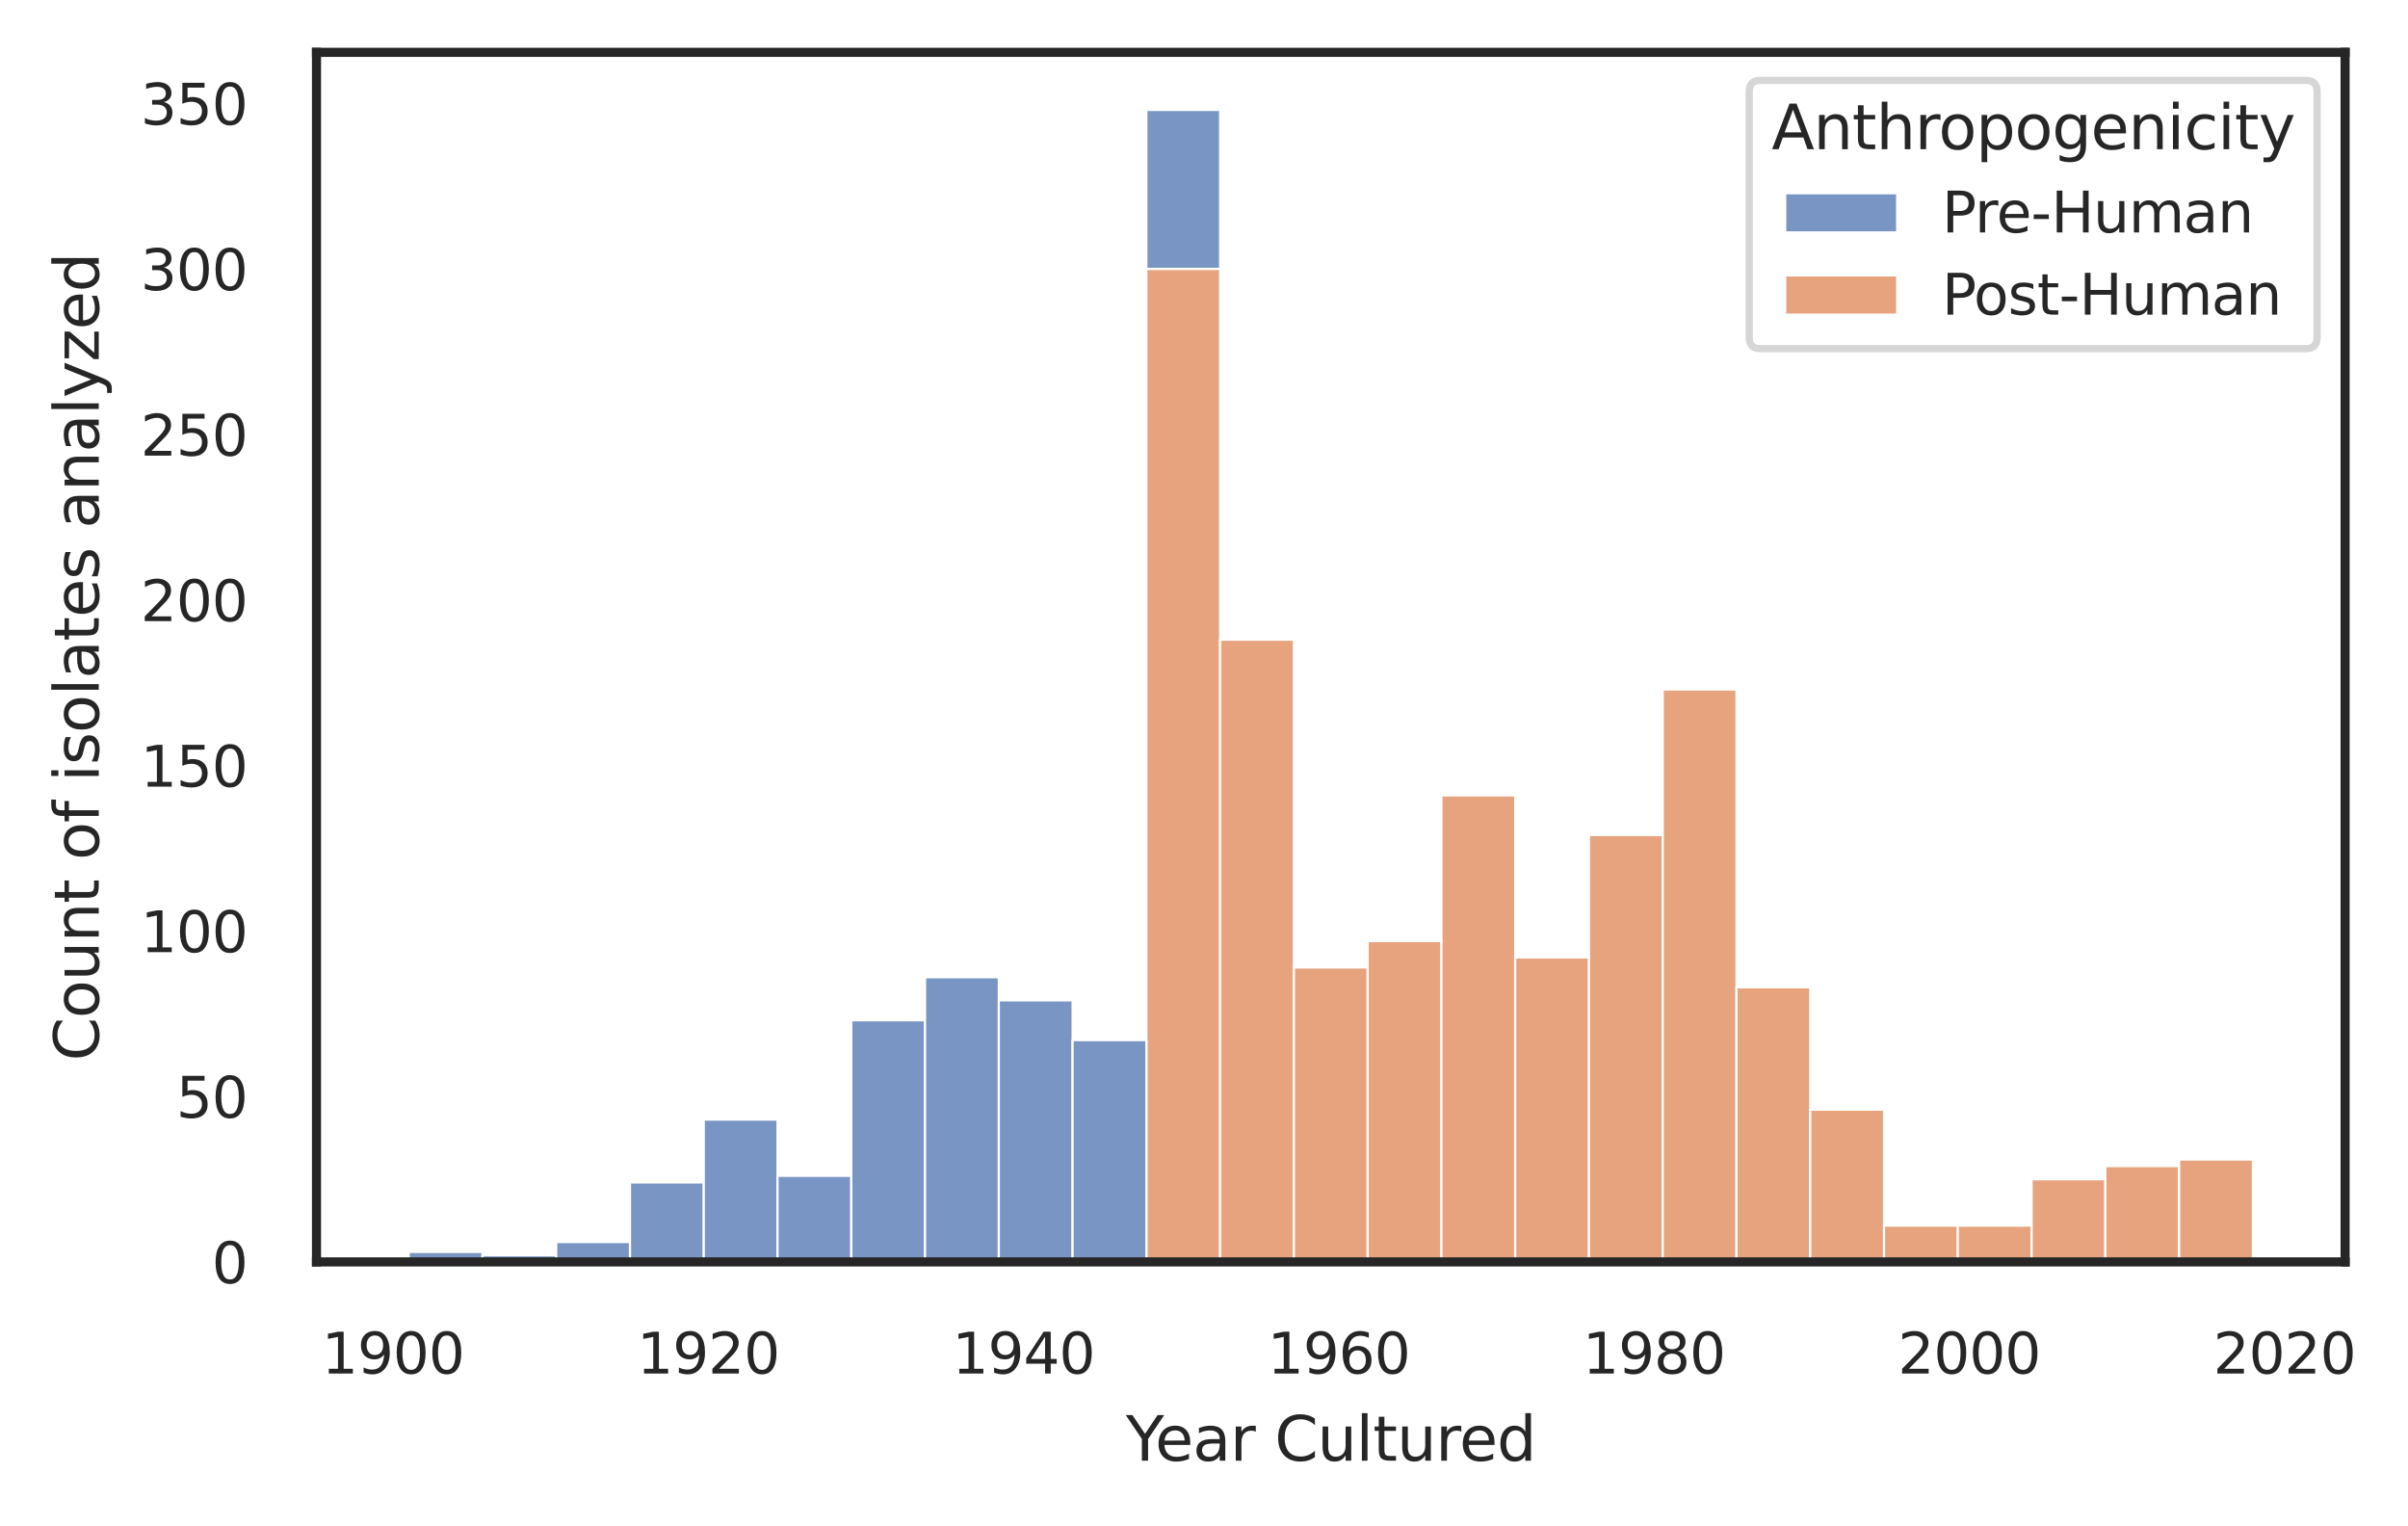 <?xml version="1.0" encoding="utf-8" standalone="no"?>
<!DOCTYPE svg PUBLIC "-//W3C//DTD SVG 1.1//EN"
  "http://www.w3.org/Graphics/SVG/1.1/DTD/svg11.dtd">
<svg xmlns:xlink="http://www.w3.org/1999/xlink" width="331.179pt" height="209.802pt" viewBox="0 0 331.179 209.802" xmlns="http://www.w3.org/2000/svg" version="1.1">
 <defs>
  <style type="text/css">*{stroke-linejoin: round; stroke-linecap: butt}</style>
 </defs>
 <g id="figure_1">
  <g id="patch_1">
   <path d="M 0 209.802 
L 331.179 209.802 
L 331.179 0 
L 0 0 
z
" style="fill: #ffffff"/>
  </g>
  <g id="axes_1">
   <g id="patch_2">
    <path d="M 43.527 173.52 
L 322.527 173.52 
L 322.527 7.2 
L 43.527 7.2 
z
" style="fill: #ffffff"/>
   </g>
   <g id="matplotlib.axis_1">
    <g id="xtick_1">
     <g id="text_1">
      <!-- 1900 -->
      <g style="fill: #262626" transform="translate(44.243 188.871)scale(0.077 -0.077)">
       <defs>
        <path id="DejaVuSans-31" d="M 794 531 
L 1825 531 
L 1825 4091 
L 703 3866 
L 703 4441 
L 1819 4666 
L 2450 4666 
L 2450 531 
L 3481 531 
L 3481 0 
L 794 0 
L 794 531 
z
" transform="scale(0.016)"/>
        <path id="DejaVuSans-39" d="M 703 97 
L 703 672 
Q 941 559 1184 500 
Q 1428 441 1663 441 
Q 2288 441 2617 861 
Q 2947 1281 2994 2138 
Q 2813 1869 2534 1725 
Q 2256 1581 1919 1581 
Q 1219 1581 811 2004 
Q 403 2428 403 3163 
Q 403 3881 828 4315 
Q 1253 4750 1959 4750 
Q 2769 4750 3195 4129 
Q 3622 3509 3622 2328 
Q 3622 1225 3098 567 
Q 2575 -91 1691 -91 
Q 1453 -91 1209 -44 
Q 966 3 703 97 
z
M 1959 2075 
Q 2384 2075 2632 2365 
Q 2881 2656 2881 3163 
Q 2881 3666 2632 3958 
Q 2384 4250 1959 4250 
Q 1534 4250 1286 3958 
Q 1038 3666 1038 3163 
Q 1038 2656 1286 2365 
Q 1534 2075 1959 2075 
z
" transform="scale(0.016)"/>
        <path id="DejaVuSans-30" d="M 2034 4250 
Q 1547 4250 1301 3770 
Q 1056 3291 1056 2328 
Q 1056 1369 1301 889 
Q 1547 409 2034 409 
Q 2525 409 2770 889 
Q 3016 1369 3016 2328 
Q 3016 3291 2770 3770 
Q 2525 4250 2034 4250 
z
M 2034 4750 
Q 2819 4750 3233 4129 
Q 3647 3509 3647 2328 
Q 3647 1150 3233 529 
Q 2819 -91 2034 -91 
Q 1250 -91 836 529 
Q 422 1150 422 2328 
Q 422 3509 836 4129 
Q 1250 4750 2034 4750 
z
" transform="scale(0.016)"/>
       </defs>
       <use xlink:href="#DejaVuSans-31"/>
       <use xlink:href="#DejaVuSans-39" x="63.623"/>
       <use xlink:href="#DejaVuSans-30" x="127.246"/>
       <use xlink:href="#DejaVuSans-30" x="190.869"/>
      </g>
     </g>
    </g>
    <g id="xtick_2">
     <g id="text_2">
      <!-- 1920 -->
      <g style="fill: #262626" transform="translate(87.599 188.871)scale(0.077 -0.077)">
       <defs>
        <path id="DejaVuSans-32" d="M 1228 531 
L 3431 531 
L 3431 0 
L 469 0 
L 469 531 
Q 828 903 1448 1529 
Q 2069 2156 2228 2338 
Q 2531 2678 2651 2914 
Q 2772 3150 2772 3378 
Q 2772 3750 2511 3984 
Q 2250 4219 1831 4219 
Q 1534 4219 1204 4116 
Q 875 4013 500 3803 
L 500 4441 
Q 881 4594 1212 4672 
Q 1544 4750 1819 4750 
Q 2544 4750 2975 4387 
Q 3406 4025 3406 3419 
Q 3406 3131 3298 2873 
Q 3191 2616 2906 2266 
Q 2828 2175 2409 1742 
Q 1991 1309 1228 531 
z
" transform="scale(0.016)"/>
       </defs>
       <use xlink:href="#DejaVuSans-31"/>
       <use xlink:href="#DejaVuSans-39" x="63.623"/>
       <use xlink:href="#DejaVuSans-32" x="127.246"/>
       <use xlink:href="#DejaVuSans-30" x="190.869"/>
      </g>
     </g>
    </g>
    <g id="xtick_3">
     <g id="text_3">
      <!-- 1940 -->
      <g style="fill: #262626" transform="translate(130.956 188.871)scale(0.077 -0.077)">
       <defs>
        <path id="DejaVuSans-34" d="M 2419 4116 
L 825 1625 
L 2419 1625 
L 2419 4116 
z
M 2253 4666 
L 3047 4666 
L 3047 1625 
L 3713 1625 
L 3713 1100 
L 3047 1100 
L 3047 0 
L 2419 0 
L 2419 1100 
L 313 1100 
L 313 1709 
L 2253 4666 
z
" transform="scale(0.016)"/>
       </defs>
       <use xlink:href="#DejaVuSans-31"/>
       <use xlink:href="#DejaVuSans-39" x="63.623"/>
       <use xlink:href="#DejaVuSans-34" x="127.246"/>
       <use xlink:href="#DejaVuSans-30" x="190.869"/>
      </g>
     </g>
    </g>
    <g id="xtick_4">
     <g id="text_4">
      <!-- 1960 -->
      <g style="fill: #262626" transform="translate(174.313 188.871)scale(0.077 -0.077)">
       <defs>
        <path id="DejaVuSans-36" d="M 2113 2584 
Q 1688 2584 1439 2293 
Q 1191 2003 1191 1497 
Q 1191 994 1439 701 
Q 1688 409 2113 409 
Q 2538 409 2786 701 
Q 3034 994 3034 1497 
Q 3034 2003 2786 2293 
Q 2538 2584 2113 2584 
z
M 3366 4563 
L 3366 3988 
Q 3128 4100 2886 4159 
Q 2644 4219 2406 4219 
Q 1781 4219 1451 3797 
Q 1122 3375 1075 2522 
Q 1259 2794 1537 2939 
Q 1816 3084 2150 3084 
Q 2853 3084 3261 2657 
Q 3669 2231 3669 1497 
Q 3669 778 3244 343 
Q 2819 -91 2113 -91 
Q 1303 -91 875 529 
Q 447 1150 447 2328 
Q 447 3434 972 4092 
Q 1497 4750 2381 4750 
Q 2619 4750 2861 4703 
Q 3103 4656 3366 4563 
z
" transform="scale(0.016)"/>
       </defs>
       <use xlink:href="#DejaVuSans-31"/>
       <use xlink:href="#DejaVuSans-39" x="63.623"/>
       <use xlink:href="#DejaVuSans-36" x="127.246"/>
       <use xlink:href="#DejaVuSans-30" x="190.869"/>
      </g>
     </g>
    </g>
    <g id="xtick_5">
     <g id="text_5">
      <!-- 1980 -->
      <g style="fill: #262626" transform="translate(217.669 188.871)scale(0.077 -0.077)">
       <defs>
        <path id="DejaVuSans-38" d="M 2034 2216 
Q 1584 2216 1326 1975 
Q 1069 1734 1069 1313 
Q 1069 891 1326 650 
Q 1584 409 2034 409 
Q 2484 409 2743 651 
Q 3003 894 3003 1313 
Q 3003 1734 2745 1975 
Q 2488 2216 2034 2216 
z
M 1403 2484 
Q 997 2584 770 2862 
Q 544 3141 544 3541 
Q 544 4100 942 4425 
Q 1341 4750 2034 4750 
Q 2731 4750 3128 4425 
Q 3525 4100 3525 3541 
Q 3525 3141 3298 2862 
Q 3072 2584 2669 2484 
Q 3125 2378 3379 2068 
Q 3634 1759 3634 1313 
Q 3634 634 3220 271 
Q 2806 -91 2034 -91 
Q 1263 -91 848 271 
Q 434 634 434 1313 
Q 434 1759 690 2068 
Q 947 2378 1403 2484 
z
M 1172 3481 
Q 1172 3119 1398 2916 
Q 1625 2713 2034 2713 
Q 2441 2713 2670 2916 
Q 2900 3119 2900 3481 
Q 2900 3844 2670 4047 
Q 2441 4250 2034 4250 
Q 1625 4250 1398 4047 
Q 1172 3844 1172 3481 
z
" transform="scale(0.016)"/>
       </defs>
       <use xlink:href="#DejaVuSans-31"/>
       <use xlink:href="#DejaVuSans-39" x="63.623"/>
       <use xlink:href="#DejaVuSans-38" x="127.246"/>
       <use xlink:href="#DejaVuSans-30" x="190.869"/>
      </g>
     </g>
    </g>
    <g id="xtick_6">
     <g id="text_6">
      <!-- 2000 -->
      <g style="fill: #262626" transform="translate(261.026 188.871)scale(0.077 -0.077)">
       <use xlink:href="#DejaVuSans-32"/>
       <use xlink:href="#DejaVuSans-30" x="63.623"/>
       <use xlink:href="#DejaVuSans-30" x="127.246"/>
       <use xlink:href="#DejaVuSans-30" x="190.869"/>
      </g>
     </g>
    </g>
    <g id="xtick_7">
     <g id="text_7">
      <!-- 2020 -->
      <g style="fill: #262626" transform="translate(304.383 188.871)scale(0.077 -0.077)">
       <use xlink:href="#DejaVuSans-32"/>
       <use xlink:href="#DejaVuSans-30" x="63.623"/>
       <use xlink:href="#DejaVuSans-32" x="127.246"/>
       <use xlink:href="#DejaVuSans-30" x="190.869"/>
      </g>
     </g>
    </g>
    <g id="text_8">
     <!-- Year Cultured -->
     <g style="fill: #262626" transform="translate(154.846 200.855)scale(0.084 -0.084)">
      <defs>
       <path id="DejaVuSans-59" d="M -13 4666 
L 666 4666 
L 1959 2747 
L 3244 4666 
L 3922 4666 
L 2272 2222 
L 2272 0 
L 1638 0 
L 1638 2222 
L -13 4666 
z
" transform="scale(0.016)"/>
       <path id="DejaVuSans-65" d="M 3597 1894 
L 3597 1613 
L 953 1613 
Q 991 1019 1311 708 
Q 1631 397 2203 397 
Q 2534 397 2845 478 
Q 3156 559 3463 722 
L 3463 178 
Q 3153 47 2828 -22 
Q 2503 -91 2169 -91 
Q 1331 -91 842 396 
Q 353 884 353 1716 
Q 353 2575 817 3079 
Q 1281 3584 2069 3584 
Q 2775 3584 3186 3129 
Q 3597 2675 3597 1894 
z
M 3022 2063 
Q 3016 2534 2758 2815 
Q 2500 3097 2075 3097 
Q 1594 3097 1305 2825 
Q 1016 2553 972 2059 
L 3022 2063 
z
" transform="scale(0.016)"/>
       <path id="DejaVuSans-61" d="M 2194 1759 
Q 1497 1759 1228 1600 
Q 959 1441 959 1056 
Q 959 750 1161 570 
Q 1363 391 1709 391 
Q 2188 391 2477 730 
Q 2766 1069 2766 1631 
L 2766 1759 
L 2194 1759 
z
M 3341 1997 
L 3341 0 
L 2766 0 
L 2766 531 
Q 2569 213 2275 61 
Q 1981 -91 1556 -91 
Q 1019 -91 701 211 
Q 384 513 384 1019 
Q 384 1609 779 1909 
Q 1175 2209 1959 2209 
L 2766 2209 
L 2766 2266 
Q 2766 2663 2505 2880 
Q 2244 3097 1772 3097 
Q 1472 3097 1187 3025 
Q 903 2953 641 2809 
L 641 3341 
Q 956 3463 1253 3523 
Q 1550 3584 1831 3584 
Q 2591 3584 2966 3190 
Q 3341 2797 3341 1997 
z
" transform="scale(0.016)"/>
       <path id="DejaVuSans-72" d="M 2631 2963 
Q 2534 3019 2420 3045 
Q 2306 3072 2169 3072 
Q 1681 3072 1420 2755 
Q 1159 2438 1159 1844 
L 1159 0 
L 581 0 
L 581 3500 
L 1159 3500 
L 1159 2956 
Q 1341 3275 1631 3429 
Q 1922 3584 2338 3584 
Q 2397 3584 2469 3576 
Q 2541 3569 2628 3553 
L 2631 2963 
z
" transform="scale(0.016)"/>
       <path id="DejaVuSans-20" transform="scale(0.016)"/>
       <path id="DejaVuSans-43" d="M 4122 4306 
L 4122 3641 
Q 3803 3938 3442 4084 
Q 3081 4231 2675 4231 
Q 1875 4231 1450 3742 
Q 1025 3253 1025 2328 
Q 1025 1406 1450 917 
Q 1875 428 2675 428 
Q 3081 428 3442 575 
Q 3803 722 4122 1019 
L 4122 359 
Q 3791 134 3420 21 
Q 3050 -91 2638 -91 
Q 1578 -91 968 557 
Q 359 1206 359 2328 
Q 359 3453 968 4101 
Q 1578 4750 2638 4750 
Q 3056 4750 3426 4639 
Q 3797 4528 4122 4306 
z
" transform="scale(0.016)"/>
       <path id="DejaVuSans-75" d="M 544 1381 
L 544 3500 
L 1119 3500 
L 1119 1403 
Q 1119 906 1312 657 
Q 1506 409 1894 409 
Q 2359 409 2629 706 
Q 2900 1003 2900 1516 
L 2900 3500 
L 3475 3500 
L 3475 0 
L 2900 0 
L 2900 538 
Q 2691 219 2414 64 
Q 2138 -91 1772 -91 
Q 1169 -91 856 284 
Q 544 659 544 1381 
z
M 1991 3584 
L 1991 3584 
z
" transform="scale(0.016)"/>
       <path id="DejaVuSans-6c" d="M 603 4863 
L 1178 4863 
L 1178 0 
L 603 0 
L 603 4863 
z
" transform="scale(0.016)"/>
       <path id="DejaVuSans-74" d="M 1172 4494 
L 1172 3500 
L 2356 3500 
L 2356 3053 
L 1172 3053 
L 1172 1153 
Q 1172 725 1289 603 
Q 1406 481 1766 481 
L 2356 481 
L 2356 0 
L 1766 0 
Q 1100 0 847 248 
Q 594 497 594 1153 
L 594 3053 
L 172 3053 
L 172 3500 
L 594 3500 
L 594 4494 
L 1172 4494 
z
" transform="scale(0.016)"/>
       <path id="DejaVuSans-64" d="M 2906 2969 
L 2906 4863 
L 3481 4863 
L 3481 0 
L 2906 0 
L 2906 525 
Q 2725 213 2448 61 
Q 2172 -91 1784 -91 
Q 1150 -91 751 415 
Q 353 922 353 1747 
Q 353 2572 751 3078 
Q 1150 3584 1784 3584 
Q 2172 3584 2448 3432 
Q 2725 3281 2906 2969 
z
M 947 1747 
Q 947 1113 1208 752 
Q 1469 391 1925 391 
Q 2381 391 2643 752 
Q 2906 1113 2906 1747 
Q 2906 2381 2643 2742 
Q 2381 3103 1925 3103 
Q 1469 3103 1208 2742 
Q 947 2381 947 1747 
z
" transform="scale(0.016)"/>
      </defs>
      <use xlink:href="#DejaVuSans-59"/>
      <use xlink:href="#DejaVuSans-65" x="47.834"/>
      <use xlink:href="#DejaVuSans-61" x="109.357"/>
      <use xlink:href="#DejaVuSans-72" x="170.637"/>
      <use xlink:href="#DejaVuSans-20" x="211.75"/>
      <use xlink:href="#DejaVuSans-43" x="243.537"/>
      <use xlink:href="#DejaVuSans-75" x="313.361"/>
      <use xlink:href="#DejaVuSans-6c" x="376.74"/>
      <use xlink:href="#DejaVuSans-74" x="404.523"/>
      <use xlink:href="#DejaVuSans-75" x="443.732"/>
      <use xlink:href="#DejaVuSans-72" x="507.111"/>
      <use xlink:href="#DejaVuSans-65" x="545.975"/>
      <use xlink:href="#DejaVuSans-64" x="607.498"/>
     </g>
    </g>
   </g>
   <g id="matplotlib.axis_2">
    <g id="ytick_1">
     <g id="text_9">
      <!-- 0 -->
      <g style="fill: #262626" transform="translate(29.128 176.445)scale(0.077 -0.077)">
       <use xlink:href="#DejaVuSans-30"/>
      </g>
     </g>
    </g>
    <g id="ytick_2">
     <g id="text_10">
      <!-- 50 -->
      <g style="fill: #262626" transform="translate(24.229 153.687)scale(0.077 -0.077)">
       <defs>
        <path id="DejaVuSans-35" d="M 691 4666 
L 3169 4666 
L 3169 4134 
L 1269 4134 
L 1269 2991 
Q 1406 3038 1543 3061 
Q 1681 3084 1819 3084 
Q 2600 3084 3056 2656 
Q 3513 2228 3513 1497 
Q 3513 744 3044 326 
Q 2575 -91 1722 -91 
Q 1428 -91 1123 -41 
Q 819 9 494 109 
L 494 744 
Q 775 591 1075 516 
Q 1375 441 1709 441 
Q 2250 441 2565 725 
Q 2881 1009 2881 1497 
Q 2881 1984 2565 2268 
Q 2250 2553 1709 2553 
Q 1456 2553 1204 2497 
Q 953 2441 691 2322 
L 691 4666 
z
" transform="scale(0.016)"/>
       </defs>
       <use xlink:href="#DejaVuSans-35"/>
       <use xlink:href="#DejaVuSans-30" x="63.623"/>
      </g>
     </g>
    </g>
    <g id="ytick_3">
     <g id="text_11">
      <!-- 100 -->
      <g style="fill: #262626" transform="translate(19.33 130.928)scale(0.077 -0.077)">
       <use xlink:href="#DejaVuSans-31"/>
       <use xlink:href="#DejaVuSans-30" x="63.623"/>
       <use xlink:href="#DejaVuSans-30" x="127.246"/>
      </g>
     </g>
    </g>
    <g id="ytick_4">
     <g id="text_12">
      <!-- 150 -->
      <g style="fill: #262626" transform="translate(19.33 108.17)scale(0.077 -0.077)">
       <use xlink:href="#DejaVuSans-31"/>
       <use xlink:href="#DejaVuSans-35" x="63.623"/>
       <use xlink:href="#DejaVuSans-30" x="127.246"/>
      </g>
     </g>
    </g>
    <g id="ytick_5">
     <g id="text_13">
      <!-- 200 -->
      <g style="fill: #262626" transform="translate(19.33 85.411)scale(0.077 -0.077)">
       <use xlink:href="#DejaVuSans-32"/>
       <use xlink:href="#DejaVuSans-30" x="63.623"/>
       <use xlink:href="#DejaVuSans-30" x="127.246"/>
      </g>
     </g>
    </g>
    <g id="ytick_6">
     <g id="text_14">
      <!-- 250 -->
      <g style="fill: #262626" transform="translate(19.33 62.652)scale(0.077 -0.077)">
       <use xlink:href="#DejaVuSans-32"/>
       <use xlink:href="#DejaVuSans-35" x="63.623"/>
       <use xlink:href="#DejaVuSans-30" x="127.246"/>
      </g>
     </g>
    </g>
    <g id="ytick_7">
     <g id="text_15">
      <!-- 300 -->
      <g style="fill: #262626" transform="translate(19.33 39.894)scale(0.077 -0.077)">
       <defs>
        <path id="DejaVuSans-33" d="M 2597 2516 
Q 3050 2419 3304 2112 
Q 3559 1806 3559 1356 
Q 3559 666 3084 287 
Q 2609 -91 1734 -91 
Q 1441 -91 1130 -33 
Q 819 25 488 141 
L 488 750 
Q 750 597 1062 519 
Q 1375 441 1716 441 
Q 2309 441 2620 675 
Q 2931 909 2931 1356 
Q 2931 1769 2642 2001 
Q 2353 2234 1838 2234 
L 1294 2234 
L 1294 2753 
L 1863 2753 
Q 2328 2753 2575 2939 
Q 2822 3125 2822 3475 
Q 2822 3834 2567 4026 
Q 2313 4219 1838 4219 
Q 1578 4219 1281 4162 
Q 984 4106 628 3988 
L 628 4550 
Q 988 4650 1302 4700 
Q 1616 4750 1894 4750 
Q 2613 4750 3031 4423 
Q 3450 4097 3450 3541 
Q 3450 3153 3228 2886 
Q 3006 2619 2597 2516 
z
" transform="scale(0.016)"/>
       </defs>
       <use xlink:href="#DejaVuSans-33"/>
       <use xlink:href="#DejaVuSans-30" x="63.623"/>
       <use xlink:href="#DejaVuSans-30" x="127.246"/>
      </g>
     </g>
    </g>
    <g id="ytick_8">
     <g id="text_16">
      <!-- 350 -->
      <g style="fill: #262626" transform="translate(19.33 17.135)scale(0.077 -0.077)">
       <use xlink:href="#DejaVuSans-33"/>
       <use xlink:href="#DejaVuSans-35" x="63.623"/>
       <use xlink:href="#DejaVuSans-30" x="127.246"/>
      </g>
     </g>
    </g>
    <g id="text_17">
     <!-- Count of isolates analyzed -->
     <g style="fill: #262626" transform="translate(13.583 145.887)rotate(-90)scale(0.084 -0.084)">
      <defs>
       <path id="DejaVuSans-6f" d="M 1959 3097 
Q 1497 3097 1228 2736 
Q 959 2375 959 1747 
Q 959 1119 1226 758 
Q 1494 397 1959 397 
Q 2419 397 2687 759 
Q 2956 1122 2956 1747 
Q 2956 2369 2687 2733 
Q 2419 3097 1959 3097 
z
M 1959 3584 
Q 2709 3584 3137 3096 
Q 3566 2609 3566 1747 
Q 3566 888 3137 398 
Q 2709 -91 1959 -91 
Q 1206 -91 779 398 
Q 353 888 353 1747 
Q 353 2609 779 3096 
Q 1206 3584 1959 3584 
z
" transform="scale(0.016)"/>
       <path id="DejaVuSans-6e" d="M 3513 2113 
L 3513 0 
L 2938 0 
L 2938 2094 
Q 2938 2591 2744 2837 
Q 2550 3084 2163 3084 
Q 1697 3084 1428 2787 
Q 1159 2491 1159 1978 
L 1159 0 
L 581 0 
L 581 3500 
L 1159 3500 
L 1159 2956 
Q 1366 3272 1645 3428 
Q 1925 3584 2291 3584 
Q 2894 3584 3203 3211 
Q 3513 2838 3513 2113 
z
" transform="scale(0.016)"/>
       <path id="DejaVuSans-66" d="M 2375 4863 
L 2375 4384 
L 1825 4384 
Q 1516 4384 1395 4259 
Q 1275 4134 1275 3809 
L 1275 3500 
L 2222 3500 
L 2222 3053 
L 1275 3053 
L 1275 0 
L 697 0 
L 697 3053 
L 147 3053 
L 147 3500 
L 697 3500 
L 697 3744 
Q 697 4328 969 4595 
Q 1241 4863 1831 4863 
L 2375 4863 
z
" transform="scale(0.016)"/>
       <path id="DejaVuSans-69" d="M 603 3500 
L 1178 3500 
L 1178 0 
L 603 0 
L 603 3500 
z
M 603 4863 
L 1178 4863 
L 1178 4134 
L 603 4134 
L 603 4863 
z
" transform="scale(0.016)"/>
       <path id="DejaVuSans-73" d="M 2834 3397 
L 2834 2853 
Q 2591 2978 2328 3040 
Q 2066 3103 1784 3103 
Q 1356 3103 1142 2972 
Q 928 2841 928 2578 
Q 928 2378 1081 2264 
Q 1234 2150 1697 2047 
L 1894 2003 
Q 2506 1872 2764 1633 
Q 3022 1394 3022 966 
Q 3022 478 2636 193 
Q 2250 -91 1575 -91 
Q 1294 -91 989 -36 
Q 684 19 347 128 
L 347 722 
Q 666 556 975 473 
Q 1284 391 1588 391 
Q 1994 391 2212 530 
Q 2431 669 2431 922 
Q 2431 1156 2273 1281 
Q 2116 1406 1581 1522 
L 1381 1569 
Q 847 1681 609 1914 
Q 372 2147 372 2553 
Q 372 3047 722 3315 
Q 1072 3584 1716 3584 
Q 2034 3584 2315 3537 
Q 2597 3491 2834 3397 
z
" transform="scale(0.016)"/>
       <path id="DejaVuSans-79" d="M 2059 -325 
Q 1816 -950 1584 -1140 
Q 1353 -1331 966 -1331 
L 506 -1331 
L 506 -850 
L 844 -850 
Q 1081 -850 1212 -737 
Q 1344 -625 1503 -206 
L 1606 56 
L 191 3500 
L 800 3500 
L 1894 763 
L 2988 3500 
L 3597 3500 
L 2059 -325 
z
" transform="scale(0.016)"/>
       <path id="DejaVuSans-7a" d="M 353 3500 
L 3084 3500 
L 3084 2975 
L 922 459 
L 3084 459 
L 3084 0 
L 275 0 
L 275 525 
L 2438 3041 
L 353 3041 
L 353 3500 
z
" transform="scale(0.016)"/>
      </defs>
      <use xlink:href="#DejaVuSans-43"/>
      <use xlink:href="#DejaVuSans-6f" x="69.824"/>
      <use xlink:href="#DejaVuSans-75" x="131.006"/>
      <use xlink:href="#DejaVuSans-6e" x="194.385"/>
      <use xlink:href="#DejaVuSans-74" x="257.764"/>
      <use xlink:href="#DejaVuSans-20" x="296.973"/>
      <use xlink:href="#DejaVuSans-6f" x="328.76"/>
      <use xlink:href="#DejaVuSans-66" x="389.941"/>
      <use xlink:href="#DejaVuSans-20" x="425.146"/>
      <use xlink:href="#DejaVuSans-69" x="456.934"/>
      <use xlink:href="#DejaVuSans-73" x="484.717"/>
      <use xlink:href="#DejaVuSans-6f" x="536.816"/>
      <use xlink:href="#DejaVuSans-6c" x="597.998"/>
      <use xlink:href="#DejaVuSans-61" x="625.781"/>
      <use xlink:href="#DejaVuSans-74" x="687.061"/>
      <use xlink:href="#DejaVuSans-65" x="726.27"/>
      <use xlink:href="#DejaVuSans-73" x="787.793"/>
      <use xlink:href="#DejaVuSans-20" x="839.893"/>
      <use xlink:href="#DejaVuSans-61" x="871.68"/>
      <use xlink:href="#DejaVuSans-6e" x="932.959"/>
      <use xlink:href="#DejaVuSans-61" x="996.338"/>
      <use xlink:href="#DejaVuSans-6c" x="1057.617"/>
      <use xlink:href="#DejaVuSans-79" x="1085.4"/>
      <use xlink:href="#DejaVuSans-7a" x="1144.58"/>
      <use xlink:href="#DejaVuSans-65" x="1197.07"/>
      <use xlink:href="#DejaVuSans-64" x="1258.594"/>
     </g>
    </g>
   </g>
   <g id="patch_3">
    <path d="M 56.209 173.52 
L 66.354 173.52 
L 66.354 173.52 
L 56.209 173.52 
z
" clip-path="url(#p42c065b5a0)" style="fill: #dd8452; fill-opacity: 0.75; stroke: #ffffff; stroke-width: 0.3; stroke-linejoin: miter"/>
   </g>
   <g id="patch_4">
    <path d="M 66.354 173.52 
L 76.5 173.52 
L 76.5 173.52 
L 66.354 173.52 
z
" clip-path="url(#p42c065b5a0)" style="fill: #dd8452; fill-opacity: 0.75; stroke: #ffffff; stroke-width: 0.3; stroke-linejoin: miter"/>
   </g>
   <g id="patch_5">
    <path d="M 76.5 173.52 
L 86.645 173.52 
L 86.645 173.52 
L 76.5 173.52 
z
" clip-path="url(#p42c065b5a0)" style="fill: #dd8452; fill-opacity: 0.75; stroke: #ffffff; stroke-width: 0.3; stroke-linejoin: miter"/>
   </g>
   <g id="patch_6">
    <path d="M 86.645 173.52 
L 96.791 173.52 
L 96.791 173.52 
L 86.645 173.52 
z
" clip-path="url(#p42c065b5a0)" style="fill: #dd8452; fill-opacity: 0.75; stroke: #ffffff; stroke-width: 0.3; stroke-linejoin: miter"/>
   </g>
   <g id="patch_7">
    <path d="M 96.791 173.52 
L 106.936 173.52 
L 106.936 173.52 
L 96.791 173.52 
z
" clip-path="url(#p42c065b5a0)" style="fill: #dd8452; fill-opacity: 0.75; stroke: #ffffff; stroke-width: 0.3; stroke-linejoin: miter"/>
   </g>
   <g id="patch_8">
    <path d="M 106.936 173.52 
L 117.082 173.52 
L 117.082 173.52 
L 106.936 173.52 
z
" clip-path="url(#p42c065b5a0)" style="fill: #dd8452; fill-opacity: 0.75; stroke: #ffffff; stroke-width: 0.3; stroke-linejoin: miter"/>
   </g>
   <g id="patch_9">
    <path d="M 117.082 173.52 
L 127.227 173.52 
L 127.227 173.52 
L 117.082 173.52 
z
" clip-path="url(#p42c065b5a0)" style="fill: #dd8452; fill-opacity: 0.75; stroke: #ffffff; stroke-width: 0.3; stroke-linejoin: miter"/>
   </g>
   <g id="patch_10">
    <path d="M 127.227 173.52 
L 137.372 173.52 
L 137.372 173.52 
L 127.227 173.52 
z
" clip-path="url(#p42c065b5a0)" style="fill: #dd8452; fill-opacity: 0.75; stroke: #ffffff; stroke-width: 0.3; stroke-linejoin: miter"/>
   </g>
   <g id="patch_11">
    <path d="M 137.372 173.52 
L 147.518 173.52 
L 147.518 173.52 
L 137.372 173.52 
z
" clip-path="url(#p42c065b5a0)" style="fill: #dd8452; fill-opacity: 0.75; stroke: #ffffff; stroke-width: 0.3; stroke-linejoin: miter"/>
   </g>
   <g id="patch_12">
    <path d="M 147.518 173.52 
L 157.663 173.52 
L 157.663 173.52 
L 147.518 173.52 
z
" clip-path="url(#p42c065b5a0)" style="fill: #dd8452; fill-opacity: 0.75; stroke: #ffffff; stroke-width: 0.3; stroke-linejoin: miter"/>
   </g>
   <g id="patch_13">
    <path d="M 157.663 173.52 
L 167.809 173.52 
L 167.809 36.968 
L 157.663 36.968 
z
" clip-path="url(#p42c065b5a0)" style="fill: #dd8452; fill-opacity: 0.75; stroke: #ffffff; stroke-width: 0.3; stroke-linejoin: miter"/>
   </g>
   <g id="patch_14">
    <path d="M 167.809 173.52 
L 177.954 173.52 
L 177.954 87.948 
L 167.809 87.948 
z
" clip-path="url(#p42c065b5a0)" style="fill: #dd8452; fill-opacity: 0.75; stroke: #ffffff; stroke-width: 0.3; stroke-linejoin: miter"/>
   </g>
   <g id="patch_15">
    <path d="M 177.954 173.52 
L 188.1 173.52 
L 188.1 133.01 
L 177.954 133.01 
z
" clip-path="url(#p42c065b5a0)" style="fill: #dd8452; fill-opacity: 0.75; stroke: #ffffff; stroke-width: 0.3; stroke-linejoin: miter"/>
   </g>
   <g id="patch_16">
    <path d="M 188.1 173.52 
L 198.245 173.52 
L 198.245 129.368 
L 188.1 129.368 
z
" clip-path="url(#p42c065b5a0)" style="fill: #dd8452; fill-opacity: 0.75; stroke: #ffffff; stroke-width: 0.3; stroke-linejoin: miter"/>
   </g>
   <g id="patch_17">
    <path d="M 198.245 173.52 
L 208.391 173.52 
L 208.391 109.341 
L 198.245 109.341 
z
" clip-path="url(#p42c065b5a0)" style="fill: #dd8452; fill-opacity: 0.75; stroke: #ffffff; stroke-width: 0.3; stroke-linejoin: miter"/>
   </g>
   <g id="patch_18">
    <path d="M 208.391 173.52 
L 218.536 173.52 
L 218.536 131.644 
L 208.391 131.644 
z
" clip-path="url(#p42c065b5a0)" style="fill: #dd8452; fill-opacity: 0.75; stroke: #ffffff; stroke-width: 0.3; stroke-linejoin: miter"/>
   </g>
   <g id="patch_19">
    <path d="M 218.536 173.52 
L 228.682 173.52 
L 228.682 114.803 
L 218.536 114.803 
z
" clip-path="url(#p42c065b5a0)" style="fill: #dd8452; fill-opacity: 0.75; stroke: #ffffff; stroke-width: 0.3; stroke-linejoin: miter"/>
   </g>
   <g id="patch_20">
    <path d="M 228.682 173.52 
L 238.827 173.52 
L 238.827 94.775 
L 228.682 94.775 
z
" clip-path="url(#p42c065b5a0)" style="fill: #dd8452; fill-opacity: 0.75; stroke: #ffffff; stroke-width: 0.3; stroke-linejoin: miter"/>
   </g>
   <g id="patch_21">
    <path d="M 238.827 173.52 
L 248.972 173.52 
L 248.972 135.741 
L 238.827 135.741 
z
" clip-path="url(#p42c065b5a0)" style="fill: #dd8452; fill-opacity: 0.75; stroke: #ffffff; stroke-width: 0.3; stroke-linejoin: miter"/>
   </g>
   <g id="patch_22">
    <path d="M 248.972 173.52 
L 259.118 173.52 
L 259.118 152.582 
L 248.972 152.582 
z
" clip-path="url(#p42c065b5a0)" style="fill: #dd8452; fill-opacity: 0.75; stroke: #ffffff; stroke-width: 0.3; stroke-linejoin: miter"/>
   </g>
   <g id="patch_23">
    <path d="M 259.118 173.52 
L 269.263 173.52 
L 269.263 168.513 
L 259.118 168.513 
z
" clip-path="url(#p42c065b5a0)" style="fill: #dd8452; fill-opacity: 0.75; stroke: #ffffff; stroke-width: 0.3; stroke-linejoin: miter"/>
   </g>
   <g id="patch_24">
    <path d="M 269.263 173.52 
L 279.409 173.52 
L 279.409 168.513 
L 269.263 168.513 
z
" clip-path="url(#p42c065b5a0)" style="fill: #dd8452; fill-opacity: 0.75; stroke: #ffffff; stroke-width: 0.3; stroke-linejoin: miter"/>
   </g>
   <g id="patch_25">
    <path d="M 279.409 173.52 
L 289.554 173.52 
L 289.554 162.141 
L 279.409 162.141 
z
" clip-path="url(#p42c065b5a0)" style="fill: #dd8452; fill-opacity: 0.75; stroke: #ffffff; stroke-width: 0.3; stroke-linejoin: miter"/>
   </g>
   <g id="patch_26">
    <path d="M 289.554 173.52 
L 299.7 173.52 
L 299.7 160.32 
L 289.554 160.32 
z
" clip-path="url(#p42c065b5a0)" style="fill: #dd8452; fill-opacity: 0.75; stroke: #ffffff; stroke-width: 0.3; stroke-linejoin: miter"/>
   </g>
   <g id="patch_27">
    <path d="M 299.7 173.52 
L 309.845 173.52 
L 309.845 159.41 
L 299.7 159.41 
z
" clip-path="url(#p42c065b5a0)" style="fill: #dd8452; fill-opacity: 0.75; stroke: #ffffff; stroke-width: 0.3; stroke-linejoin: miter"/>
   </g>
   <g id="patch_28">
    <path d="M 56.209 173.52 
L 66.354 173.52 
L 66.354 172.154 
L 56.209 172.154 
z
" clip-path="url(#p42c065b5a0)" style="fill: #4c72b0; fill-opacity: 0.75; stroke: #ffffff; stroke-width: 0.3; stroke-linejoin: miter"/>
   </g>
   <g id="patch_29">
    <path d="M 66.354 173.52 
L 76.5 173.52 
L 76.5 172.61 
L 66.354 172.61 
z
" clip-path="url(#p42c065b5a0)" style="fill: #4c72b0; fill-opacity: 0.75; stroke: #ffffff; stroke-width: 0.3; stroke-linejoin: miter"/>
   </g>
   <g id="patch_30">
    <path d="M 76.5 173.52 
L 86.645 173.52 
L 86.645 170.789 
L 76.5 170.789 
z
" clip-path="url(#p42c065b5a0)" style="fill: #4c72b0; fill-opacity: 0.75; stroke: #ffffff; stroke-width: 0.3; stroke-linejoin: miter"/>
   </g>
   <g id="patch_31">
    <path d="M 86.645 173.52 
L 96.791 173.52 
L 96.791 162.596 
L 86.645 162.596 
z
" clip-path="url(#p42c065b5a0)" style="fill: #4c72b0; fill-opacity: 0.75; stroke: #ffffff; stroke-width: 0.3; stroke-linejoin: miter"/>
   </g>
   <g id="patch_32">
    <path d="M 96.791 173.52 
L 106.936 173.52 
L 106.936 153.948 
L 96.791 153.948 
z
" clip-path="url(#p42c065b5a0)" style="fill: #4c72b0; fill-opacity: 0.75; stroke: #ffffff; stroke-width: 0.3; stroke-linejoin: miter"/>
   </g>
   <g id="patch_33">
    <path d="M 106.936 173.52 
L 117.082 173.52 
L 117.082 161.686 
L 106.936 161.686 
z
" clip-path="url(#p42c065b5a0)" style="fill: #4c72b0; fill-opacity: 0.75; stroke: #ffffff; stroke-width: 0.3; stroke-linejoin: miter"/>
   </g>
   <g id="patch_34">
    <path d="M 117.082 173.52 
L 127.227 173.52 
L 127.227 140.292 
L 117.082 140.292 
z
" clip-path="url(#p42c065b5a0)" style="fill: #4c72b0; fill-opacity: 0.75; stroke: #ffffff; stroke-width: 0.3; stroke-linejoin: miter"/>
   </g>
   <g id="patch_35">
    <path d="M 127.227 173.52 
L 137.372 173.52 
L 137.372 134.375 
L 127.227 134.375 
z
" clip-path="url(#p42c065b5a0)" style="fill: #4c72b0; fill-opacity: 0.75; stroke: #ffffff; stroke-width: 0.3; stroke-linejoin: miter"/>
   </g>
   <g id="patch_36">
    <path d="M 137.372 173.52 
L 147.518 173.52 
L 147.518 137.561 
L 137.372 137.561 
z
" clip-path="url(#p42c065b5a0)" style="fill: #4c72b0; fill-opacity: 0.75; stroke: #ffffff; stroke-width: 0.3; stroke-linejoin: miter"/>
   </g>
   <g id="patch_37">
    <path d="M 147.518 173.52 
L 157.663 173.52 
L 157.663 143.023 
L 147.518 143.023 
z
" clip-path="url(#p42c065b5a0)" style="fill: #4c72b0; fill-opacity: 0.75; stroke: #ffffff; stroke-width: 0.3; stroke-linejoin: miter"/>
   </g>
   <g id="patch_38">
    <path d="M 157.663 36.968 
L 167.809 36.968 
L 167.809 15.12 
L 157.663 15.12 
z
" clip-path="url(#p42c065b5a0)" style="fill: #4c72b0; fill-opacity: 0.75; stroke: #ffffff; stroke-width: 0.3; stroke-linejoin: miter"/>
   </g>
   <g id="patch_39">
    <path d="M 167.809 87.948 
L 177.954 87.948 
L 177.954 87.948 
L 167.809 87.948 
z
" clip-path="url(#p42c065b5a0)" style="fill: #4c72b0; fill-opacity: 0.75; stroke: #ffffff; stroke-width: 0.3; stroke-linejoin: miter"/>
   </g>
   <g id="patch_40">
    <path d="M 177.954 133.01 
L 188.1 133.01 
L 188.1 133.01 
L 177.954 133.01 
z
" clip-path="url(#p42c065b5a0)" style="fill: #4c72b0; fill-opacity: 0.75; stroke: #ffffff; stroke-width: 0.3; stroke-linejoin: miter"/>
   </g>
   <g id="patch_41">
    <path d="M 188.1 129.368 
L 198.245 129.368 
L 198.245 129.368 
L 188.1 129.368 
z
" clip-path="url(#p42c065b5a0)" style="fill: #4c72b0; fill-opacity: 0.75; stroke: #ffffff; stroke-width: 0.3; stroke-linejoin: miter"/>
   </g>
   <g id="patch_42">
    <path d="M 198.245 109.341 
L 208.391 109.341 
L 208.391 109.341 
L 198.245 109.341 
z
" clip-path="url(#p42c065b5a0)" style="fill: #4c72b0; fill-opacity: 0.75; stroke: #ffffff; stroke-width: 0.3; stroke-linejoin: miter"/>
   </g>
   <g id="patch_43">
    <path d="M 208.391 131.644 
L 218.536 131.644 
L 218.536 131.644 
L 208.391 131.644 
z
" clip-path="url(#p42c065b5a0)" style="fill: #4c72b0; fill-opacity: 0.75; stroke: #ffffff; stroke-width: 0.3; stroke-linejoin: miter"/>
   </g>
   <g id="patch_44">
    <path d="M 218.536 114.803 
L 228.682 114.803 
L 228.682 114.803 
L 218.536 114.803 
z
" clip-path="url(#p42c065b5a0)" style="fill: #4c72b0; fill-opacity: 0.75; stroke: #ffffff; stroke-width: 0.3; stroke-linejoin: miter"/>
   </g>
   <g id="patch_45">
    <path d="M 228.682 94.775 
L 238.827 94.775 
L 238.827 94.775 
L 228.682 94.775 
z
" clip-path="url(#p42c065b5a0)" style="fill: #4c72b0; fill-opacity: 0.75; stroke: #ffffff; stroke-width: 0.3; stroke-linejoin: miter"/>
   </g>
   <g id="patch_46">
    <path d="M 238.827 135.741 
L 248.972 135.741 
L 248.972 135.741 
L 238.827 135.741 
z
" clip-path="url(#p42c065b5a0)" style="fill: #4c72b0; fill-opacity: 0.75; stroke: #ffffff; stroke-width: 0.3; stroke-linejoin: miter"/>
   </g>
   <g id="patch_47">
    <path d="M 248.972 152.582 
L 259.118 152.582 
L 259.118 152.582 
L 248.972 152.582 
z
" clip-path="url(#p42c065b5a0)" style="fill: #4c72b0; fill-opacity: 0.75; stroke: #ffffff; stroke-width: 0.3; stroke-linejoin: miter"/>
   </g>
   <g id="patch_48">
    <path d="M 259.118 168.513 
L 269.263 168.513 
L 269.263 168.513 
L 259.118 168.513 
z
" clip-path="url(#p42c065b5a0)" style="fill: #4c72b0; fill-opacity: 0.75; stroke: #ffffff; stroke-width: 0.3; stroke-linejoin: miter"/>
   </g>
   <g id="patch_49">
    <path d="M 269.263 168.513 
L 279.409 168.513 
L 279.409 168.513 
L 269.263 168.513 
z
" clip-path="url(#p42c065b5a0)" style="fill: #4c72b0; fill-opacity: 0.75; stroke: #ffffff; stroke-width: 0.3; stroke-linejoin: miter"/>
   </g>
   <g id="patch_50">
    <path d="M 279.409 162.141 
L 289.554 162.141 
L 289.554 162.141 
L 279.409 162.141 
z
" clip-path="url(#p42c065b5a0)" style="fill: #4c72b0; fill-opacity: 0.75; stroke: #ffffff; stroke-width: 0.3; stroke-linejoin: miter"/>
   </g>
   <g id="patch_51">
    <path d="M 289.554 160.32 
L 299.7 160.32 
L 299.7 160.32 
L 289.554 160.32 
z
" clip-path="url(#p42c065b5a0)" style="fill: #4c72b0; fill-opacity: 0.75; stroke: #ffffff; stroke-width: 0.3; stroke-linejoin: miter"/>
   </g>
   <g id="patch_52">
    <path d="M 299.7 159.41 
L 309.845 159.41 
L 309.845 159.41 
L 299.7 159.41 
z
" clip-path="url(#p42c065b5a0)" style="fill: #4c72b0; fill-opacity: 0.75; stroke: #ffffff; stroke-width: 0.3; stroke-linejoin: miter"/>
   </g>
   <g id="patch_53">
    <path d="M 43.527 173.52 
L 43.527 7.2 
" style="fill: none; stroke: #262626; stroke-width: 1.25; stroke-linejoin: miter; stroke-linecap: square"/>
   </g>
   <g id="patch_54">
    <path d="M 322.527 173.52 
L 322.527 7.2 
" style="fill: none; stroke: #262626; stroke-width: 1.25; stroke-linejoin: miter; stroke-linecap: square"/>
   </g>
   <g id="patch_55">
    <path d="M 43.527 173.52 
L 322.527 173.52 
" style="fill: none; stroke: #262626; stroke-width: 1.25; stroke-linejoin: miter; stroke-linecap: square"/>
   </g>
   <g id="patch_56">
    <path d="M 43.527 7.2 
L 322.527 7.2 
" style="fill: none; stroke: #262626; stroke-width: 1.25; stroke-linejoin: miter; stroke-linecap: square"/>
   </g>
   <g id="legend_1">
    <g id="patch_57">
     <path d="M 242.119 47.944 
L 317.137 47.944 
Q 318.677 47.944 318.677 46.404 
L 318.677 12.59 
Q 318.677 11.05 317.137 11.05 
L 242.119 11.05 
Q 240.579 11.05 240.579 12.59 
L 240.579 46.404 
Q 240.579 47.944 242.119 47.944 
z
" style="fill: #ffffff; opacity: 0.8; stroke: #cccccc; stroke-linejoin: miter"/>
    </g>
    <g id="text_18">
     <!-- Anthropogenicity -->
     <g style="fill: #262626" transform="translate(243.659 20.513)scale(0.084 -0.084)">
      <defs>
       <path id="DejaVuSans-41" d="M 2188 4044 
L 1331 1722 
L 3047 1722 
L 2188 4044 
z
M 1831 4666 
L 2547 4666 
L 4325 0 
L 3669 0 
L 3244 1197 
L 1141 1197 
L 716 0 
L 50 0 
L 1831 4666 
z
" transform="scale(0.016)"/>
       <path id="DejaVuSans-68" d="M 3513 2113 
L 3513 0 
L 2938 0 
L 2938 2094 
Q 2938 2591 2744 2837 
Q 2550 3084 2163 3084 
Q 1697 3084 1428 2787 
Q 1159 2491 1159 1978 
L 1159 0 
L 581 0 
L 581 4863 
L 1159 4863 
L 1159 2956 
Q 1366 3272 1645 3428 
Q 1925 3584 2291 3584 
Q 2894 3584 3203 3211 
Q 3513 2838 3513 2113 
z
" transform="scale(0.016)"/>
       <path id="DejaVuSans-70" d="M 1159 525 
L 1159 -1331 
L 581 -1331 
L 581 3500 
L 1159 3500 
L 1159 2969 
Q 1341 3281 1617 3432 
Q 1894 3584 2278 3584 
Q 2916 3584 3314 3078 
Q 3713 2572 3713 1747 
Q 3713 922 3314 415 
Q 2916 -91 2278 -91 
Q 1894 -91 1617 61 
Q 1341 213 1159 525 
z
M 3116 1747 
Q 3116 2381 2855 2742 
Q 2594 3103 2138 3103 
Q 1681 3103 1420 2742 
Q 1159 2381 1159 1747 
Q 1159 1113 1420 752 
Q 1681 391 2138 391 
Q 2594 391 2855 752 
Q 3116 1113 3116 1747 
z
" transform="scale(0.016)"/>
       <path id="DejaVuSans-67" d="M 2906 1791 
Q 2906 2416 2648 2759 
Q 2391 3103 1925 3103 
Q 1463 3103 1205 2759 
Q 947 2416 947 1791 
Q 947 1169 1205 825 
Q 1463 481 1925 481 
Q 2391 481 2648 825 
Q 2906 1169 2906 1791 
z
M 3481 434 
Q 3481 -459 3084 -895 
Q 2688 -1331 1869 -1331 
Q 1566 -1331 1297 -1286 
Q 1028 -1241 775 -1147 
L 775 -588 
Q 1028 -725 1275 -790 
Q 1522 -856 1778 -856 
Q 2344 -856 2625 -561 
Q 2906 -266 2906 331 
L 2906 616 
Q 2728 306 2450 153 
Q 2172 0 1784 0 
Q 1141 0 747 490 
Q 353 981 353 1791 
Q 353 2603 747 3093 
Q 1141 3584 1784 3584 
Q 2172 3584 2450 3431 
Q 2728 3278 2906 2969 
L 2906 3500 
L 3481 3500 
L 3481 434 
z
" transform="scale(0.016)"/>
       <path id="DejaVuSans-63" d="M 3122 3366 
L 3122 2828 
Q 2878 2963 2633 3030 
Q 2388 3097 2138 3097 
Q 1578 3097 1268 2742 
Q 959 2388 959 1747 
Q 959 1106 1268 751 
Q 1578 397 2138 397 
Q 2388 397 2633 464 
Q 2878 531 3122 666 
L 3122 134 
Q 2881 22 2623 -34 
Q 2366 -91 2075 -91 
Q 1284 -91 818 406 
Q 353 903 353 1747 
Q 353 2603 823 3093 
Q 1294 3584 2113 3584 
Q 2378 3584 2631 3529 
Q 2884 3475 3122 3366 
z
" transform="scale(0.016)"/>
      </defs>
      <use xlink:href="#DejaVuSans-41"/>
      <use xlink:href="#DejaVuSans-6e" x="68.408"/>
      <use xlink:href="#DejaVuSans-74" x="131.787"/>
      <use xlink:href="#DejaVuSans-68" x="170.996"/>
      <use xlink:href="#DejaVuSans-72" x="234.375"/>
      <use xlink:href="#DejaVuSans-6f" x="273.238"/>
      <use xlink:href="#DejaVuSans-70" x="334.42"/>
      <use xlink:href="#DejaVuSans-6f" x="397.896"/>
      <use xlink:href="#DejaVuSans-67" x="459.078"/>
      <use xlink:href="#DejaVuSans-65" x="522.555"/>
      <use xlink:href="#DejaVuSans-6e" x="584.078"/>
      <use xlink:href="#DejaVuSans-69" x="647.457"/>
      <use xlink:href="#DejaVuSans-63" x="675.24"/>
      <use xlink:href="#DejaVuSans-69" x="730.221"/>
      <use xlink:href="#DejaVuSans-74" x="758.004"/>
      <use xlink:href="#DejaVuSans-79" x="797.213"/>
     </g>
    </g>
    <g id="patch_58">
     <path d="M 245.522 31.96 
L 260.922 31.96 
L 260.922 26.57 
L 245.522 26.57 
z
" style="fill: #4c72b0; fill-opacity: 0.75; stroke: #ffffff; stroke-width: 0.3; stroke-linejoin: miter"/>
    </g>
    <g id="text_19">
     <!-- Pre-Human -->
     <g style="fill: #262626" transform="translate(267.082 31.96)scale(0.077 -0.077)">
      <defs>
       <path id="DejaVuSans-50" d="M 1259 4147 
L 1259 2394 
L 2053 2394 
Q 2494 2394 2734 2622 
Q 2975 2850 2975 3272 
Q 2975 3691 2734 3919 
Q 2494 4147 2053 4147 
L 1259 4147 
z
M 628 4666 
L 2053 4666 
Q 2838 4666 3239 4311 
Q 3641 3956 3641 3272 
Q 3641 2581 3239 2228 
Q 2838 1875 2053 1875 
L 1259 1875 
L 1259 0 
L 628 0 
L 628 4666 
z
" transform="scale(0.016)"/>
       <path id="DejaVuSans-2d" d="M 313 2009 
L 1997 2009 
L 1997 1497 
L 313 1497 
L 313 2009 
z
" transform="scale(0.016)"/>
       <path id="DejaVuSans-48" d="M 628 4666 
L 1259 4666 
L 1259 2753 
L 3553 2753 
L 3553 4666 
L 4184 4666 
L 4184 0 
L 3553 0 
L 3553 2222 
L 1259 2222 
L 1259 0 
L 628 0 
L 628 4666 
z
" transform="scale(0.016)"/>
       <path id="DejaVuSans-6d" d="M 3328 2828 
Q 3544 3216 3844 3400 
Q 4144 3584 4550 3584 
Q 5097 3584 5394 3201 
Q 5691 2819 5691 2113 
L 5691 0 
L 5113 0 
L 5113 2094 
Q 5113 2597 4934 2840 
Q 4756 3084 4391 3084 
Q 3944 3084 3684 2787 
Q 3425 2491 3425 1978 
L 3425 0 
L 2847 0 
L 2847 2094 
Q 2847 2600 2669 2842 
Q 2491 3084 2119 3084 
Q 1678 3084 1418 2786 
Q 1159 2488 1159 1978 
L 1159 0 
L 581 0 
L 581 3500 
L 1159 3500 
L 1159 2956 
Q 1356 3278 1631 3431 
Q 1906 3584 2284 3584 
Q 2666 3584 2933 3390 
Q 3200 3197 3328 2828 
z
" transform="scale(0.016)"/>
      </defs>
      <use xlink:href="#DejaVuSans-50"/>
      <use xlink:href="#DejaVuSans-72" x="58.553"/>
      <use xlink:href="#DejaVuSans-65" x="97.416"/>
      <use xlink:href="#DejaVuSans-2d" x="158.939"/>
      <use xlink:href="#DejaVuSans-48" x="195.023"/>
      <use xlink:href="#DejaVuSans-75" x="270.219"/>
      <use xlink:href="#DejaVuSans-6d" x="333.598"/>
      <use xlink:href="#DejaVuSans-61" x="431.01"/>
      <use xlink:href="#DejaVuSans-6e" x="492.289"/>
     </g>
    </g>
    <g id="patch_59">
     <path d="M 245.522 43.263 
L 260.922 43.263 
L 260.922 37.873 
L 245.522 37.873 
z
" style="fill: #dd8452; fill-opacity: 0.75; stroke: #ffffff; stroke-width: 0.3; stroke-linejoin: miter"/>
    </g>
    <g id="text_20">
     <!-- Post-Human -->
     <g style="fill: #262626" transform="translate(267.082 43.263)scale(0.077 -0.077)">
      <use xlink:href="#DejaVuSans-50"/>
      <use xlink:href="#DejaVuSans-6f" x="56.678"/>
      <use xlink:href="#DejaVuSans-73" x="117.859"/>
      <use xlink:href="#DejaVuSans-74" x="169.959"/>
      <use xlink:href="#DejaVuSans-2d" x="209.168"/>
      <use xlink:href="#DejaVuSans-48" x="245.252"/>
      <use xlink:href="#DejaVuSans-75" x="320.447"/>
      <use xlink:href="#DejaVuSans-6d" x="383.826"/>
      <use xlink:href="#DejaVuSans-61" x="481.238"/>
      <use xlink:href="#DejaVuSans-6e" x="542.518"/>
     </g>
    </g>
   </g>
  </g>
 </g>
 <defs>
  <clipPath id="p42c065b5a0">
   <rect x="43.527" y="7.2" width="279" height="166.32"/>
  </clipPath>
 </defs>
</svg>

